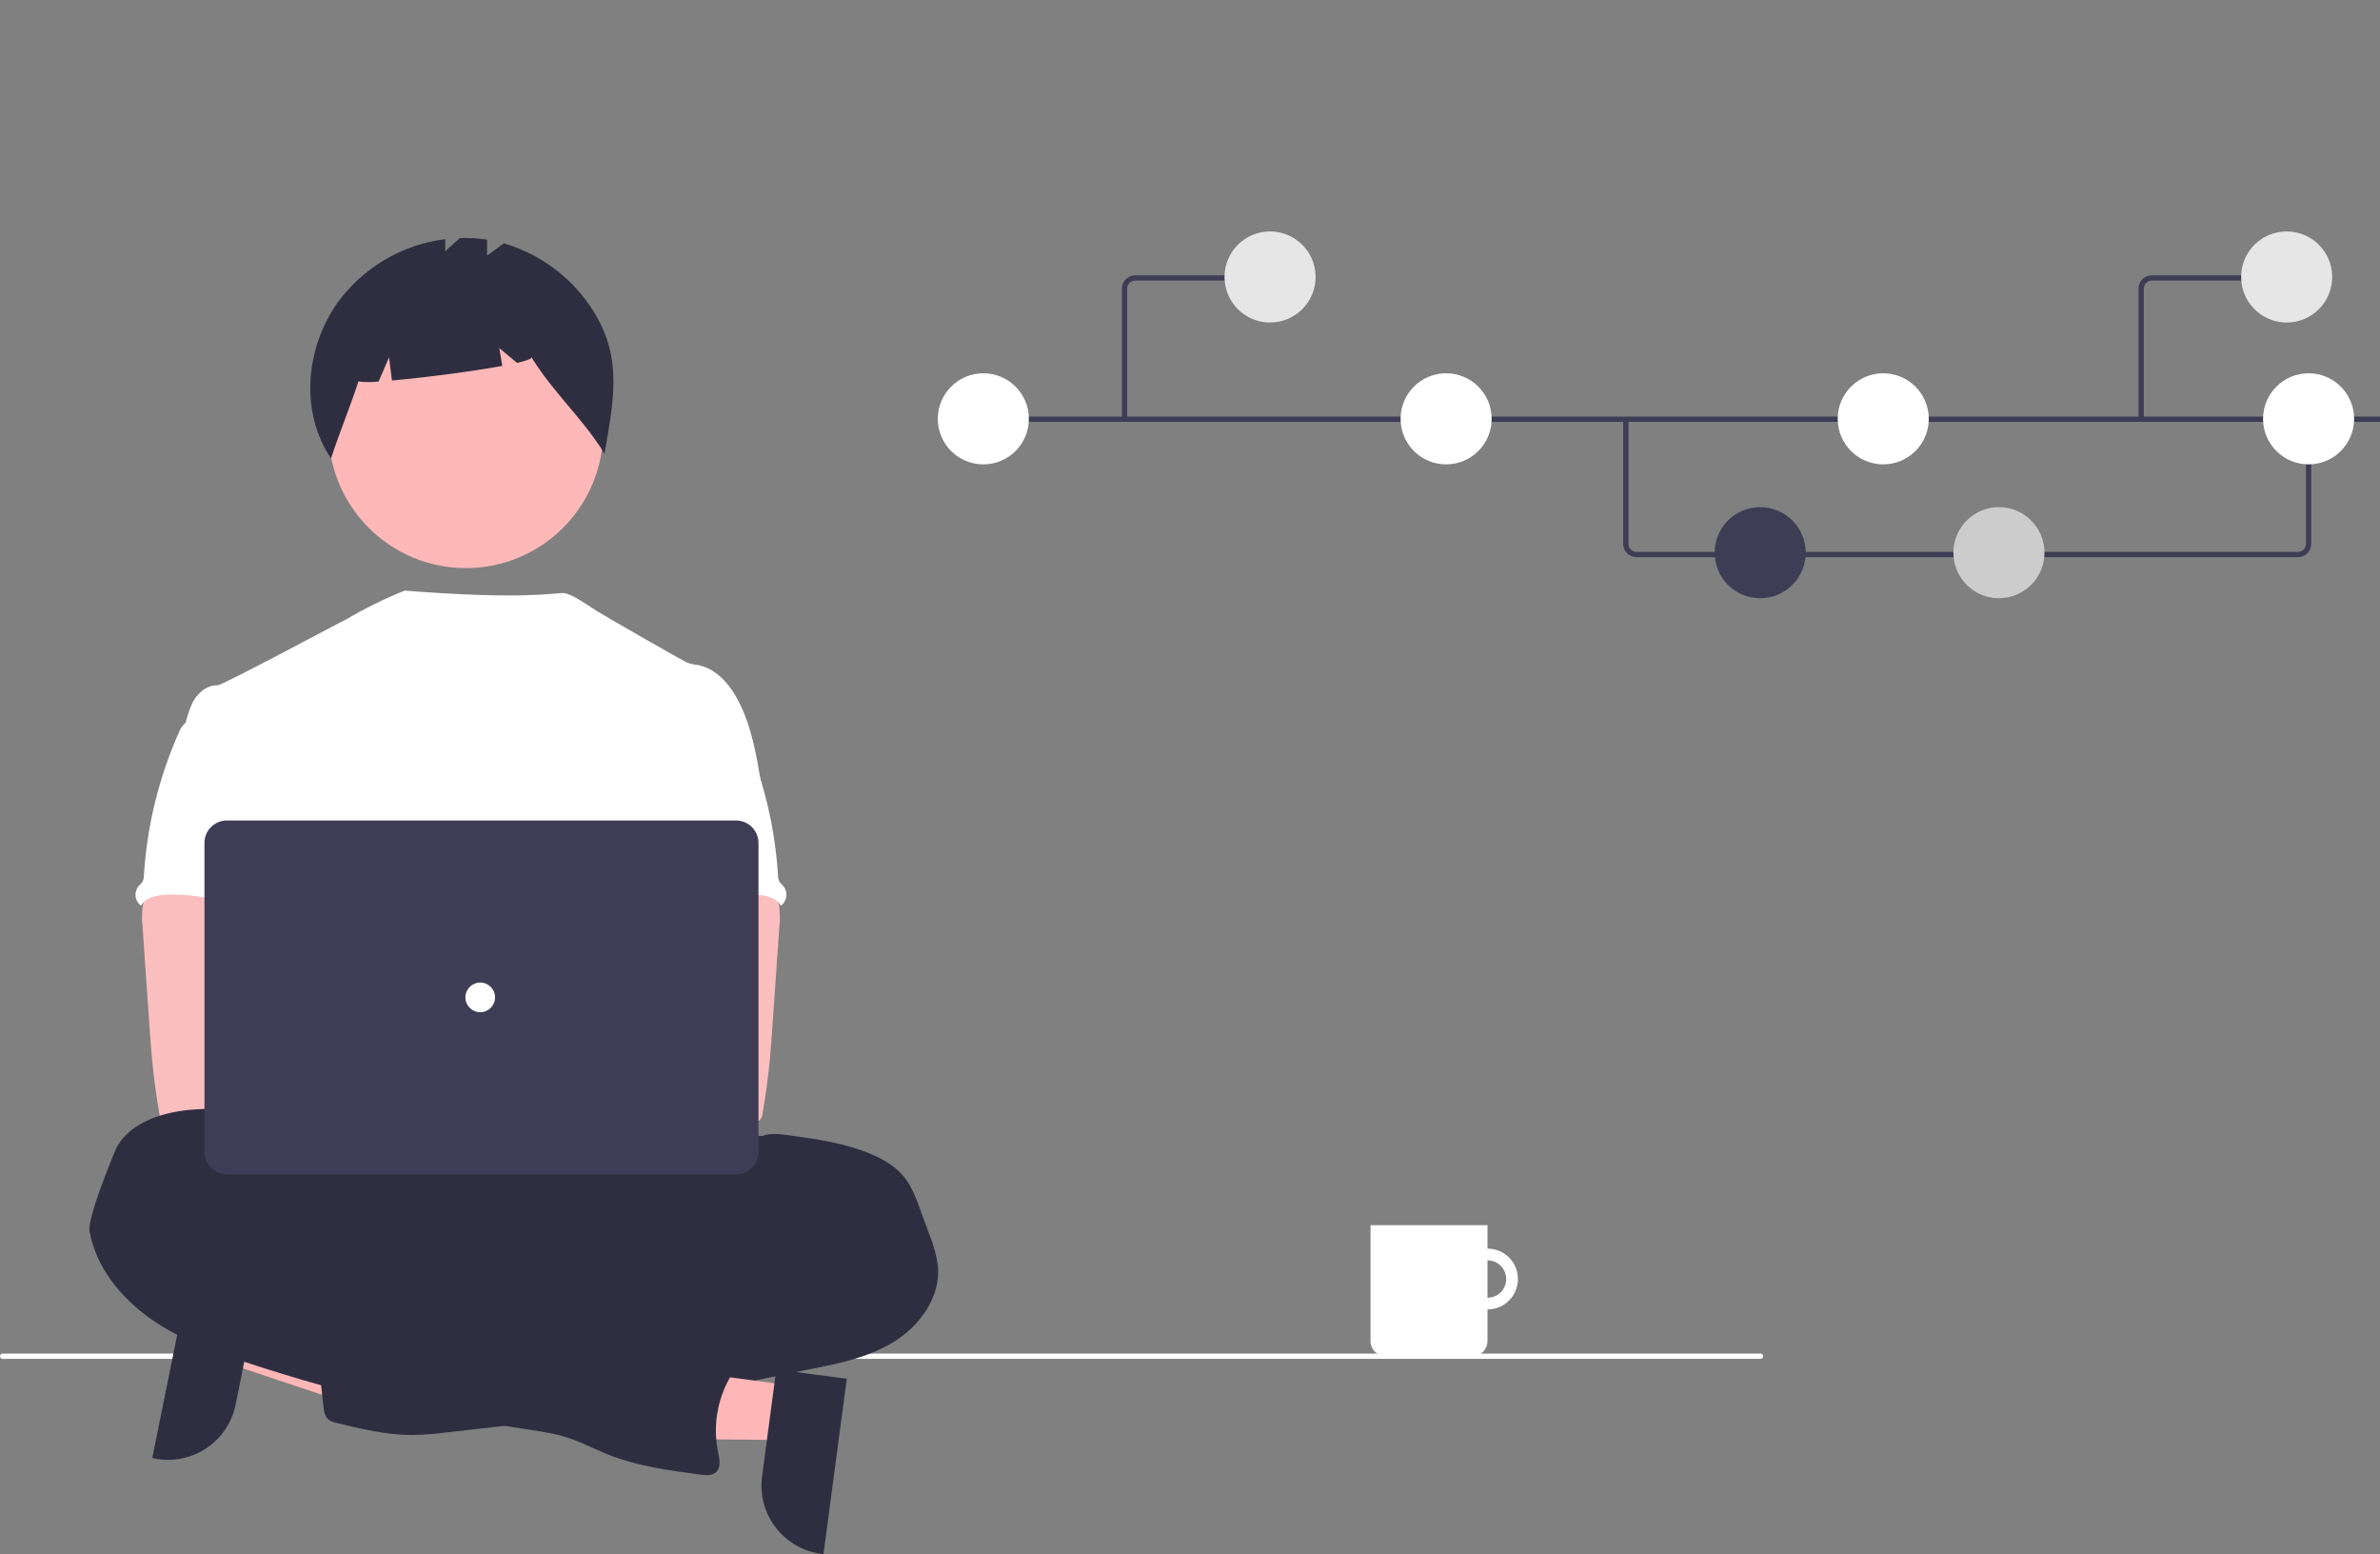 <svg width="821" height="536" viewBox="0 0 821 536" fill="none" xmlns="http://www.w3.org/2000/svg">
<rect x="0" y="0" width="821" height="536" fill="#808080" stroke="none"/>
<g clip-path="url(#clip0_319_59)">
<path d="M513.127 430.62C511.051 430.62 509.023 431.235 507.297 432.388C505.572 433.541 504.227 435.179 503.432 437.096C502.638 439.013 502.43 441.123 502.835 443.158C503.24 445.193 504.24 447.062 505.707 448.529C507.174 449.997 509.044 450.996 511.08 451.401C513.115 451.805 515.225 451.598 517.142 450.804C519.06 450.01 520.698 448.665 521.851 446.94C523.004 445.214 523.62 443.186 523.62 441.111C523.62 438.328 522.514 435.66 520.546 433.693C518.579 431.725 515.91 430.62 513.127 430.62ZM513.127 447.567C511.85 447.567 510.601 447.189 509.539 446.479C508.477 445.77 507.65 444.761 507.161 443.582C506.672 442.402 506.544 441.104 506.793 439.851C507.043 438.599 507.658 437.449 508.561 436.546C509.464 435.643 510.614 435.028 511.867 434.779C513.12 434.53 514.418 434.657 515.598 435.146C516.778 435.635 517.786 436.462 518.496 437.524C519.206 438.586 519.584 439.834 519.584 441.111V441.111C519.584 442.823 518.904 444.466 517.693 445.676C516.482 446.887 514.839 447.567 513.127 447.567Z" fill="white"/>
<path d="M472.768 422.549H513.127V462.486C513.127 463.88 512.573 465.217 511.587 466.203C510.601 467.189 509.264 467.743 507.869 467.743H478.026C476.631 467.743 475.294 467.189 474.308 466.203C473.322 465.217 472.768 463.88 472.768 462.486V422.549Z" fill="white"/>
<path d="M607.424 468.657H0.819C0.594 468.632 0.386 468.525 0.235 468.357C0.084 468.188 6.10352e-05 467.97 6.10352e-05 467.744C6.10352e-05 467.517 0.084 467.299 0.235 467.131C0.386 466.962 0.594 466.855 0.819 466.831H607.424C607.649 466.855 607.857 466.962 608.008 467.131C608.159 467.299 608.242 467.517 608.242 467.744C608.242 467.97 608.159 468.188 608.008 468.357C607.857 468.525 607.649 468.632 607.424 468.657Z" fill="white"/>
<path d="M81.653 451.409L77.901 469.956L147.666 493.252L153.204 465.878L81.653 451.409Z" fill="#FFB6B6"/>
<path d="M88.666 447.903L81.277 484.429L81.277 484.43C80.028 490.603 76.377 496.028 71.127 499.51C65.878 502.992 59.461 504.247 53.286 502.998L52.53 502.845L64.628 443.042L88.666 447.903Z" fill="#2F2E41"/>
<path d="M160.711 195.932C186.873 195.932 208.081 174.727 208.081 148.57C208.081 122.412 186.873 101.207 160.711 101.207C134.549 101.207 113.34 122.412 113.34 148.57C113.34 174.727 134.549 195.932 160.711 195.932Z" fill="#FEB8B8"/>
<path d="M204.955 107.709C197.873 96.211 186.787 87.738 173.831 83.922L168.016 88.165V82.656C164.904 82.179 161.755 81.996 158.609 82.108L153.592 86.647V82.485C146.163 83.408 139.007 85.86 132.573 89.686C126.139 93.512 120.568 98.629 116.211 104.715C105.316 120.42 103.476 142.269 114.193 158.1C117.135 149.061 120.705 140.579 123.648 131.541C125.96 131.856 128.304 131.867 130.619 131.575L134.198 123.225L135.198 131.221C146.292 130.255 162.746 128.133 173.263 126.189L172.24 120.054L178.359 125.152C181.581 124.411 183.494 123.738 183.336 123.224C191.158 135.831 200.731 143.884 208.551 156.492C211.522 138.714 214.941 123.932 204.955 107.709Z" fill="#2F2E41"/>
<path d="M176.123 458.499C243.487 458.499 298.095 443.226 298.095 424.387C298.095 405.548 243.487 390.275 176.123 390.275C108.76 390.275 54.152 405.548 54.152 424.387C54.152 443.226 108.76 458.499 176.123 458.499Z" fill="#2F2E41"/>
<path d="M262.591 270.363C260.962 260.565 259.282 250.579 254.727 241.752C251.734 235.971 246.982 230.461 240.577 229.318C239.315 229.205 238.075 228.918 236.892 228.465C235.015 227.561 209.793 213.166 205.785 210.658C202.343 208.506 196.909 204.52 194.169 204.52C191.413 204.46 180.844 206.919 139.594 203.695C132.655 206.48 125.936 209.783 119.494 213.576C119.361 213.489 76.679 236.404 75.076 236.344C72.039 236.216 69.216 238.16 67.476 240.608C65.735 243.056 64.919 246.087 64.064 249.017C73.386 269.774 81.916 290.557 91.239 311.314C91.675 312.096 91.907 312.975 91.913 313.871C91.726 314.8 91.329 315.674 90.753 316.427C86.181 323.77 86.327 333.006 86.826 341.637C87.326 350.267 87.944 359.383 84.087 367.119C83.037 369.243 81.673 371.187 80.675 373.31C78.338 378.12 77.493 393.505 78.858 398.673L249.877 403.571C246.2 393.465 262.591 270.363 262.591 270.363Z" fill="white"/>
<path d="M49.281 312.234C48.94 314.702 48.906 317.203 49.179 319.68L51.63 354.875C51.86 358.192 52.087 361.501 52.398 364.81C52.986 371.232 53.865 377.603 54.955 383.964C54.98 384.867 55.362 385.724 56.017 386.346C56.673 386.968 57.549 387.304 58.452 387.281C69.242 389.564 80.39 389.473 91.401 388.851C108.205 387.913 151.195 386.139 153.821 382.728C156.448 379.317 154.917 373.799 151.492 371.04C148.068 368.282 91.337 361.557 91.337 361.557C91.891 357.165 93.563 353.029 95.15 348.859C97.999 341.463 100.66 333.824 100.711 325.901C100.762 317.979 97.777 309.649 91.286 305.11C85.946 301.383 79.071 300.692 72.564 300.846C67.83 300.982 59.65 299.848 55.326 301.698C51.904 303.205 49.92 308.884 49.281 312.234Z" fill="#FBBEBE"/>
<path d="M262.894 391.794C265.735 390.711 268.865 391.103 271.91 391.513C281.711 392.851 291.656 394.224 300.74 398.139C305.005 399.965 309.065 402.403 311.948 405.991C314.505 409.223 315.999 413.181 317.416 417.078L320.691 426.05C322.084 429.42 323.044 432.953 323.549 436.565C324.573 447.302 317.228 457.424 307.991 463.002C298.754 468.58 287.879 470.566 277.284 472.647C266.69 474.728 256.054 477.03 245.504 479.469C240.582 480.746 235.589 481.729 230.551 482.411C219.258 483.69 207.454 481.806 196.723 485.541C192.458 487.034 188.27 489.251 183.847 490.283C180.906 490.902 177.933 491.354 174.942 491.639L154.633 493.958C150.503 494.51 146.346 494.829 142.18 494.913C133.31 494.913 124.584 492.813 115.97 490.713C115.055 490.552 114.184 490.201 113.413 489.681C112.049 488.607 111.75 486.705 111.554 484.983C110.684 477.358 109.923 469.726 109.271 462.085C109.066 459.604 108.913 456.917 110.269 454.828C111.975 452.272 115.302 451.468 118.338 450.973C131.214 448.867 144.258 447.962 157.302 448.269C162.257 443.315 170.428 443.29 176.92 440.594C179.308 439.498 181.619 438.241 183.837 436.833C195.448 430.06 208.424 425.961 221.819 424.834C224.442 424.754 227.049 424.383 229.59 423.726C234.612 422.165 239.194 417.918 244.354 418.959C244.993 417.194 245.437 414.831 246.911 413.62C247.642 412.997 248.548 412.58 249.222 411.914C250.647 410.473 250.775 408.205 250.561 406.192C250.348 404.18 249.87 402.116 250.39 400.154C250.607 399.411 250.926 398.702 251.337 398.047C253.887 393.635 257.751 391.367 262.894 391.794Z" fill="#2F2E41"/>
<path d="M63.571 249.648C62.74 250.518 62.096 251.549 61.678 252.676C54.783 268.212 50.711 284.851 49.651 301.814C49.67 302.642 49.479 303.46 49.097 304.194C48.72 304.682 48.3 305.136 47.843 305.55C47.444 306.022 47.143 306.569 46.955 307.158C46.768 307.747 46.698 308.367 46.75 308.983C46.803 309.599 46.976 310.199 47.26 310.748C47.544 311.297 47.933 311.785 48.406 312.184C48.484 312.249 48.563 312.312 48.645 312.372C50.052 309.724 53.421 308.859 56.416 308.629C70.753 307.495 84.759 314.164 99.139 313.661C98.125 310.155 96.665 306.787 95.838 303.24C92.179 287.488 101.306 270.339 95.71 255.167C94.592 252.131 92.725 249.146 89.782 247.816C88.564 247.325 87.289 246.987 85.987 246.811C82.353 246.155 75.12 243.349 71.606 244.475C70.309 244.893 69.798 246.112 68.723 246.849C67.09 247.892 64.924 248.275 63.571 249.648Z" fill="white"/>
<path d="M262.693 301.698C258.369 299.848 250.189 300.982 245.455 300.846C238.948 300.692 232.074 301.383 226.734 305.11C220.243 309.649 217.257 317.979 217.308 325.901C217.36 333.824 220.021 341.463 222.87 348.859C224.456 353.029 226.128 357.165 226.683 361.557C226.683 361.557 169.952 368.282 166.527 371.04C163.102 373.799 161.572 379.317 164.198 382.728C166.825 386.139 248.778 389.564 259.567 387.281C260.471 387.304 261.346 386.968 262.002 386.346C262.658 385.724 263.04 384.867 263.064 383.964C264.155 377.603 265.033 371.232 265.621 364.81C265.933 361.501 266.159 358.192 266.389 354.875L268.84 319.68C269.114 317.203 269.079 314.702 268.738 312.234C268.099 308.884 266.115 303.205 262.693 301.698Z" fill="#FBBEBE"/>
<path d="M249.296 246.849C248.221 246.112 247.71 244.893 246.413 244.475C242.9 243.349 235.666 246.155 232.033 246.811C230.731 246.987 229.456 247.325 228.237 247.816C225.295 249.146 223.427 252.131 222.309 255.167C216.714 270.339 225.841 287.488 222.181 303.24C221.354 306.787 219.895 310.155 218.88 313.661C233.261 314.164 247.266 307.495 261.604 308.629C264.599 308.859 267.967 309.724 269.375 312.372C269.456 312.312 269.536 312.249 269.613 312.184C270.086 311.785 270.476 311.297 270.76 310.748C271.044 310.199 271.217 309.599 271.269 308.983C271.322 308.367 271.252 307.747 271.064 307.158C270.877 306.569 270.575 306.022 270.177 305.55C269.719 305.136 269.3 304.682 268.923 304.194C268.54 303.46 268.35 302.642 268.368 301.814C267.309 284.851 263.237 268.212 256.342 252.676C255.924 251.549 255.28 250.518 254.449 249.648C253.095 248.275 250.929 247.892 249.296 246.849Z" fill="white"/>
<path d="M273.279 477.885L270.786 496.643L197.236 495.953L200.916 468.269L273.279 477.885Z" fill="#FFB6B6"/>
<path d="M292.101 475.518L284.061 536L283.296 535.898C277.052 535.068 271.393 531.792 267.564 526.791C263.735 521.79 262.05 515.472 262.879 509.229L262.88 509.227L267.79 472.287L292.101 475.518Z" fill="#2F2E41"/>
<path d="M100.245 401.286C100.245 402.139 98.906 401.286 98.784 400.373C97.846 393.474 92.37 387.785 85.99 385.022C79.61 382.259 72.342 382.114 65.434 382.771C54.985 383.76 43.257 387.76 39.436 397.524C38.532 399.807 30.062 420.132 30.889 424.703C33.115 436.898 41.457 447.328 51.564 454.551C61.672 461.775 73.482 466.09 85.263 469.982C116.41 480.253 148.366 487.884 180.794 492.795C186.048 493.588 191.353 494.321 196.385 496.01C200.889 497.519 205.102 499.779 209.504 501.553C219.74 505.662 230.751 507.13 241.66 508.572C243.519 508.811 245.652 508.981 247.025 507.719C248.8 506.076 248.212 503.208 247.707 500.845C245.856 491.864 247.409 482.514 252.066 474.614C253.893 471.544 256.267 468.396 255.922 464.844C255.513 460.699 251.384 457.765 247.273 457.1C243.161 456.434 238.982 457.416 234.853 457.953C233.437 458.278 231.955 458.131 230.631 457.534C230.017 457.12 229.461 456.627 228.976 456.068C226.132 453.325 222.492 451.553 218.579 451.006C214.665 450.459 210.679 451.165 207.192 453.024C205.665 453.877 203.356 451.975 201.767 451.259L183.829 443.14C163.222 433.819 142.513 424.455 120.711 418.553C118.971 418.211 117.318 417.524 115.849 416.532C114.766 415.679 113.99 414.523 112.991 413.572C110.816 411.517 107.786 410.698 105.179 409.24C102.571 407.782 99.648 404.211 100.245 401.286Z" fill="#2F2E41"/>
<path d="M146.681 388.962C153.742 388.962 159.466 383.239 159.466 376.179C159.466 369.119 153.742 363.396 146.681 363.396C139.62 363.396 133.896 369.119 133.896 376.179C133.896 383.239 139.62 388.962 146.681 388.962Z" fill="#FBBEBE"/>
<path d="M174.991 388.962C182.052 388.962 187.777 383.239 187.777 376.179C187.777 369.119 182.052 363.396 174.991 363.396C167.93 363.396 162.206 369.119 162.206 376.179C162.206 383.239 167.93 388.962 174.991 388.962Z" fill="#FBBEBE"/>
<path d="M253.912 404.984H78.261C76.21 404.982 74.244 404.166 72.794 402.716C71.344 401.267 70.528 399.301 70.526 397.251V290.707C70.528 288.656 71.344 286.69 72.794 285.241C74.244 283.791 76.21 282.975 78.261 282.973H253.912C255.963 282.975 257.929 283.791 259.379 285.241C260.829 286.69 261.645 288.656 261.647 290.707V397.251C261.645 399.301 260.829 401.267 259.379 402.716C257.929 404.166 255.963 404.982 253.912 404.984Z" fill="#3F3D56"/>
<path d="M165.66 349.095C168.487 349.095 170.778 346.805 170.778 343.979C170.778 341.153 168.487 338.862 165.66 338.862C162.834 338.862 160.543 341.153 160.543 343.979C160.543 346.805 162.834 349.095 165.66 349.095Z" fill="white"/>
<path d="M792.716 192.159H564.505C563.294 192.158 562.133 191.677 561.277 190.821C560.421 189.965 559.94 188.804 559.938 187.594V144.588H561.765V187.594C561.766 188.32 562.055 189.017 562.568 189.53C563.082 190.044 563.778 190.332 564.505 190.333H792.716C793.442 190.332 794.139 190.044 794.652 189.53C795.166 189.017 795.455 188.32 795.455 187.594V144.287H797.282V187.594C797.281 188.804 796.799 189.965 795.943 190.821C795.087 191.677 793.926 192.158 792.716 192.159Z" fill="#3F3D56"/>
<path d="M875.443 143.675H339.173V145.501H875.443V143.675Z" fill="#3F3D56"/>
<path d="M339.212 160.152C347.888 160.152 354.921 153.12 354.921 144.445C354.921 135.771 347.888 128.739 339.212 128.739C330.536 128.739 323.502 135.771 323.502 144.445C323.502 153.12 330.536 160.152 339.212 160.152Z" fill="white"/>
<path d="M498.85 160.152C507.526 160.152 514.56 153.12 514.56 144.445C514.56 135.771 507.526 128.739 498.85 128.739C490.174 128.739 483.141 135.771 483.141 144.445C483.141 153.12 490.174 160.152 498.85 160.152Z" fill="white"/>
<path d="M607.189 206.318C615.865 206.318 622.899 199.286 622.899 190.612C622.899 181.937 615.865 174.905 607.189 174.905C598.513 174.905 591.48 181.937 591.48 190.612C591.48 199.286 598.513 206.318 607.189 206.318Z" fill="#3F3D56"/>
<path d="M689.551 206.318C698.227 206.318 705.261 199.286 705.261 190.612C705.261 181.937 698.227 174.905 689.551 174.905C680.875 174.905 673.842 181.937 673.842 190.612C673.842 199.286 680.875 206.318 689.551 206.318Z" fill="#CCCCCC"/>
<path d="M649.64 160.152C658.316 160.152 665.349 153.12 665.349 144.445C665.349 135.771 658.316 128.739 649.64 128.739C640.964 128.739 633.93 135.771 633.93 144.445C633.93 153.12 640.964 160.152 649.64 160.152Z" fill="white"/>
<path d="M796.369 160.152C805.045 160.152 812.078 153.12 812.078 144.445C812.078 135.771 805.045 128.739 796.369 128.739C787.692 128.739 780.659 135.771 780.659 144.445C780.659 153.12 787.692 160.152 796.369 160.152Z" fill="white"/>
<path d="M387.926 145.501C387.684 145.501 387.452 145.405 387.281 145.234C387.109 145.062 387.013 144.83 387.013 144.588V99.516C387.014 98.306 387.496 97.145 388.352 96.29C389.208 95.434 390.369 94.952 391.579 94.951H436.031C436.273 94.951 436.505 95.047 436.677 95.218C436.848 95.389 436.944 95.622 436.944 95.864C436.944 96.106 436.848 96.338 436.677 96.51C436.505 96.681 436.273 96.777 436.031 96.777H391.579C390.853 96.778 390.156 97.067 389.643 97.58C389.129 98.094 388.84 98.79 388.84 99.516V144.588C388.84 144.83 388.743 145.062 388.572 145.234C388.401 145.405 388.168 145.501 387.926 145.501Z" fill="#3F3D56"/>
<path d="M438.12 111.229C446.796 111.229 453.829 104.197 453.829 95.523C453.829 86.848 446.796 79.816 438.12 79.816C429.444 79.816 422.41 86.848 422.41 95.523C422.41 104.197 429.444 111.229 438.12 111.229Z" fill="#E6E6E6"/>
<path d="M739.522 144.588H737.696V99.516C737.697 98.306 738.179 97.145 739.035 96.29C739.891 95.434 741.051 94.952 742.262 94.951H786.713V96.777H742.262C741.535 96.778 740.839 97.067 740.325 97.58C739.812 98.094 739.523 98.79 739.522 99.516V144.588Z" fill="#3F3D56"/>
<path d="M788.802 111.229C797.479 111.229 804.512 104.197 804.512 95.523C804.512 86.848 797.479 79.816 788.802 79.816C780.126 79.816 773.093 86.848 773.093 95.523C773.093 104.197 780.126 111.229 788.802 111.229Z" fill="#E6E6E6"/>
</g>
<defs>
<clipPath id="clip0_319_59">
<rect width="889" height="536" fill="white"/>
</clipPath>
</defs>
</svg>
